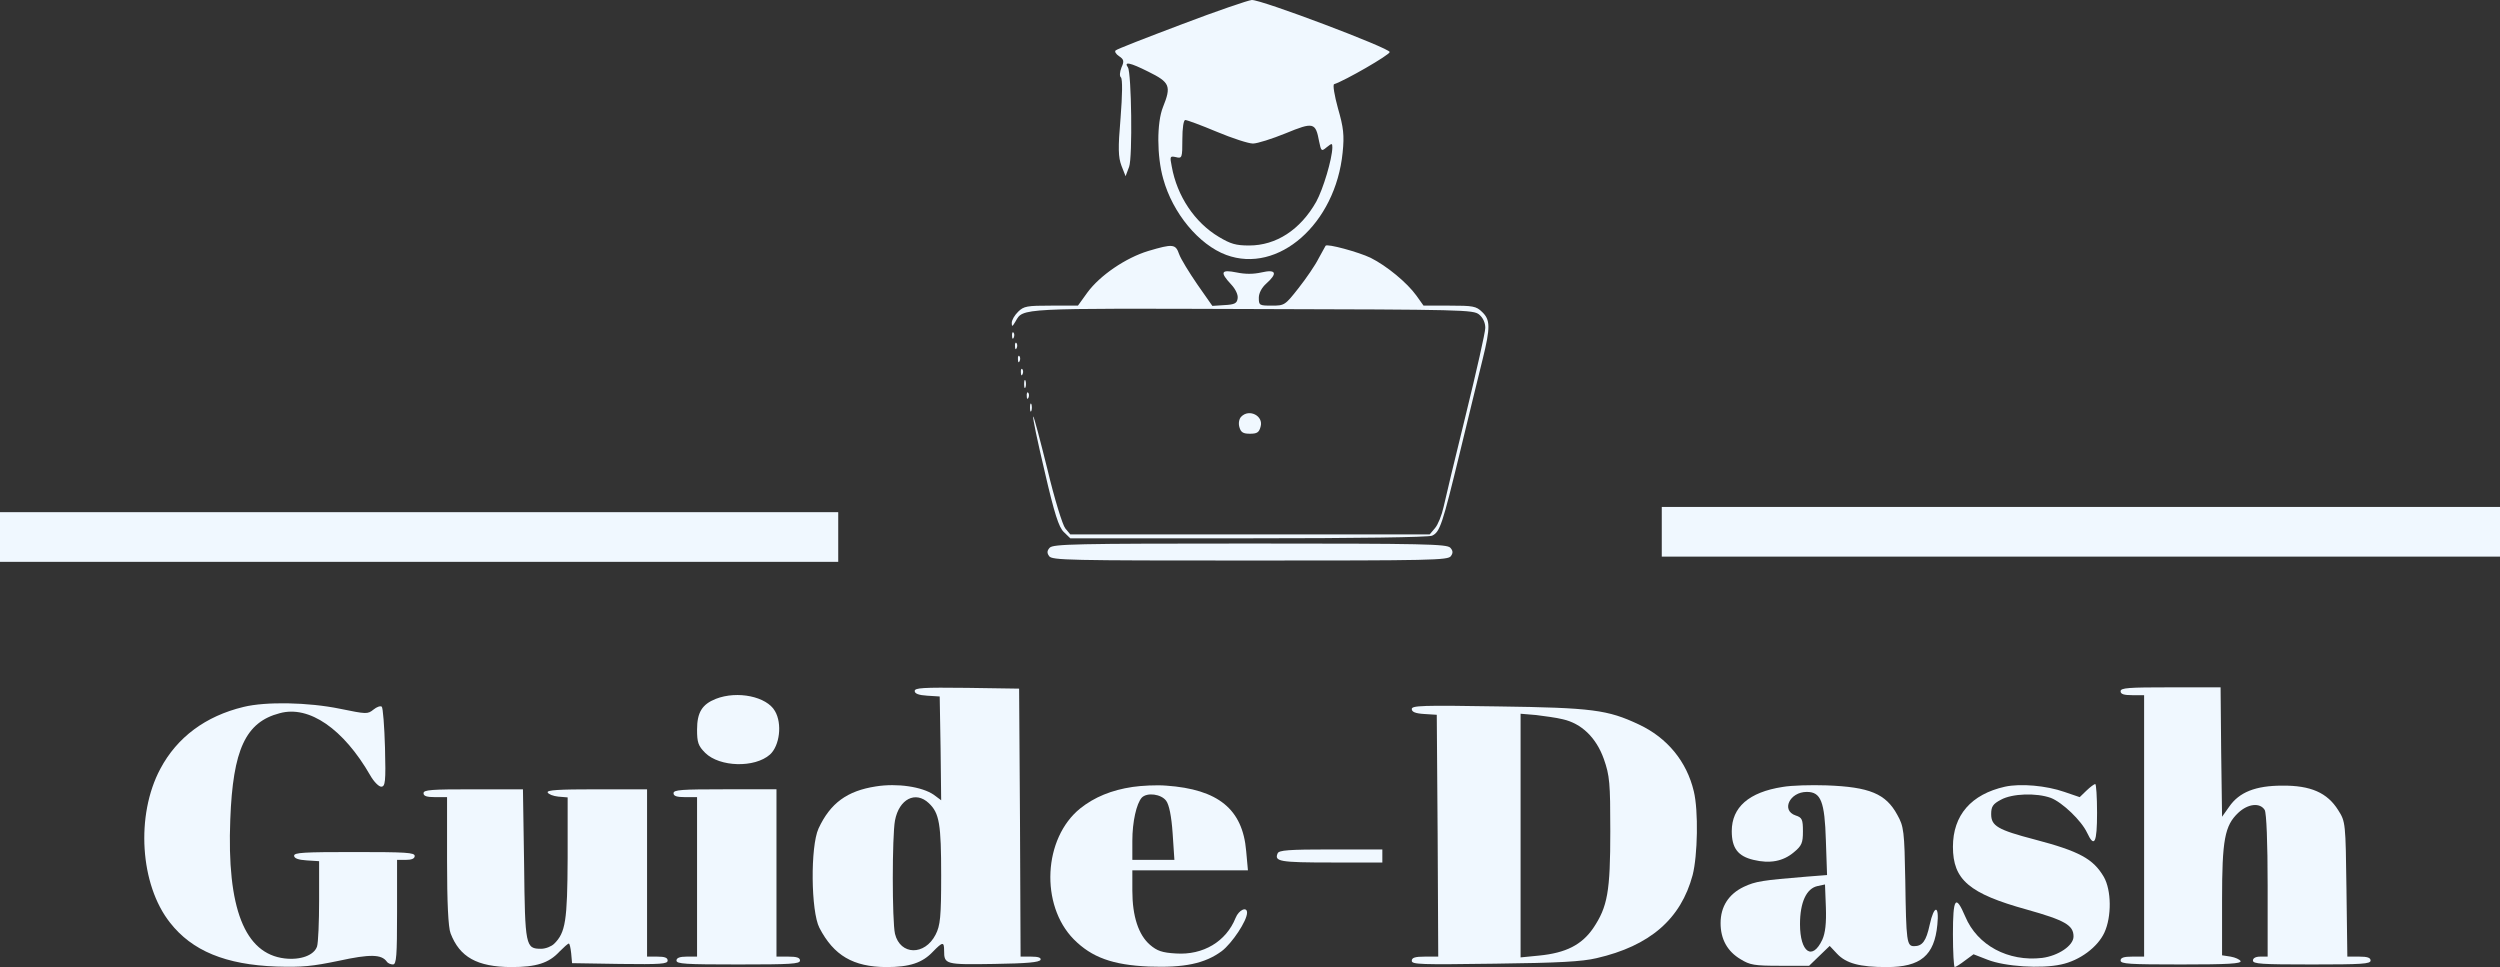 <svg width="243" height="94" viewBox="0 0 243 94" fill="aliceblue" xmlns="http://www.w3.org/2000/svg">
<rect x="0" y="0" width="243" height="94" fill="#333333" stroke="none"/>
<path d="M114.867 2.364C111.437 3.66 108.549 4.778 108.435 4.905C108.321 5.007 108.464 5.261 108.778 5.464C109.235 5.769 109.293 5.947 109.007 6.557C108.835 7.014 108.807 7.395 108.95 7.522C109.121 7.675 109.093 9.25 108.921 11.436C108.664 14.434 108.692 15.273 109.007 16.112L109.407 17.128L109.75 16.213C110.093 15.299 109.979 7.09 109.636 6.557C109.207 5.947 109.836 6.074 111.608 6.963C113.724 8.005 113.867 8.361 113.038 10.419C112.437 11.919 112.437 15.171 113.066 17.382C113.981 20.711 116.525 23.786 119.184 24.777C124.244 26.658 129.819 21.753 130.505 14.816C130.677 13.139 130.591 12.402 130.048 10.521C129.705 9.276 129.533 8.234 129.676 8.183C130.705 7.853 135.079 5.337 135.079 5.057C135.079 4.676 122.586 -0.05 121.671 0C121.328 0.026 118.269 1.068 114.867 2.364ZM118.269 12.808C119.784 13.443 121.357 13.952 121.786 13.952C122.214 13.952 123.644 13.494 124.959 12.961C127.675 11.842 127.875 11.893 128.218 13.748C128.418 14.714 128.447 14.739 128.961 14.307C129.476 13.901 129.504 13.901 129.504 14.358C129.476 15.476 128.618 18.373 127.932 19.619C126.388 22.338 124.044 23.862 121.414 23.862C120.128 23.862 119.613 23.71 118.469 23.024C116.125 21.626 114.41 19.059 113.895 16.188C113.695 15.197 113.724 15.146 114.296 15.273C114.896 15.426 114.925 15.349 114.925 13.545C114.925 12.452 115.039 11.665 115.21 11.665C115.382 11.665 116.754 12.173 118.269 12.808Z" fill="aliceblue"/>
<path d="M111.608 24.396C109.436 25.057 106.92 26.759 105.691 28.437L104.776 29.707H102.174C99.83 29.707 99.516 29.758 98.972 30.292C98.629 30.622 98.343 31.105 98.343 31.384C98.343 31.791 98.401 31.766 98.715 31.232C99.458 29.936 98.944 29.961 121.814 30.038C142.369 30.088 143.198 30.114 143.77 30.571C144.142 30.876 144.37 31.359 144.37 31.867C144.37 32.299 143.513 36.086 142.484 40.279C141.454 44.446 140.482 48.512 140.311 49.3C140.139 50.088 139.768 51.003 139.482 51.333L138.967 51.943H121.5H104.032L103.546 51.358C103.289 51.053 102.489 48.487 101.803 45.59C101.088 42.718 100.487 40.431 100.43 40.482C100.345 40.533 100.859 42.947 101.545 45.844C102.489 49.935 102.917 51.257 103.403 51.714L104.032 52.324H121.357C131.906 52.324 138.881 52.222 139.196 52.07C139.968 51.714 140.196 51.003 141.912 43.938C142.769 40.38 143.77 36.314 144.113 34.917C144.885 31.791 144.856 31.079 144.056 30.317C143.484 29.758 143.17 29.707 140.883 29.707H138.367L137.681 28.742C136.766 27.471 134.793 25.845 133.221 25.057C132.049 24.498 128.99 23.659 128.847 23.888C128.818 23.939 128.504 24.498 128.161 25.133C127.846 25.768 126.96 27.064 126.217 28.005C124.902 29.682 124.845 29.707 123.615 29.707C122.415 29.707 122.357 29.682 122.357 28.945C122.357 28.488 122.643 27.954 123.072 27.573C124.216 26.556 124.044 26.149 122.615 26.48C121.814 26.658 121.042 26.658 120.185 26.48C118.67 26.175 118.555 26.454 119.67 27.649C120.099 28.106 120.356 28.665 120.299 28.996C120.242 29.479 120.013 29.606 119.013 29.656L117.841 29.733L116.383 27.649C115.582 26.48 114.782 25.184 114.61 24.701C114.267 23.71 114.01 23.685 111.608 24.396Z" fill="aliceblue"/>
<path d="M98.372 32.655C98.372 32.935 98.456 33.011 98.539 32.807C98.623 32.63 98.595 32.401 98.511 32.325C98.428 32.223 98.344 32.376 98.372 32.655Z" fill="aliceblue"/>
<path d="M98.658 33.672C98.658 33.951 98.741 34.027 98.825 33.824C98.909 33.646 98.881 33.417 98.797 33.341C98.714 33.239 98.63 33.392 98.658 33.672Z" fill="aliceblue"/>
<path d="M98.944 34.942C98.944 35.222 99.027 35.298 99.111 35.095C99.195 34.917 99.167 34.688 99.083 34.612C98.999 34.51 98.916 34.663 98.944 34.942Z" fill="aliceblue"/>
<path d="M99.23 36.213C99.23 36.492 99.313 36.569 99.397 36.365C99.48 36.187 99.452 35.959 99.369 35.882C99.285 35.781 99.202 35.933 99.23 36.213Z" fill="aliceblue"/>
<path d="M99.544 37.331C99.544 37.687 99.6 37.814 99.683 37.636C99.739 37.483 99.739 37.178 99.683 37.001C99.6 36.848 99.544 36.975 99.544 37.331Z" fill="aliceblue"/>
<path d="M99.801 38.5C99.801 38.779 99.885 38.856 99.969 38.652C100.052 38.474 100.024 38.246 99.941 38.169C99.857 38.068 99.773 38.22 99.801 38.5Z" fill="aliceblue"/>
<path d="M100.116 39.618C100.116 39.974 100.172 40.101 100.255 39.923C100.311 39.77 100.311 39.465 100.255 39.288C100.172 39.135 100.116 39.262 100.116 39.618Z" fill="aliceblue"/>
<path d="M120.642 40.507C120.442 40.711 120.356 41.143 120.471 41.524C120.614 42.032 120.842 42.159 121.5 42.159C122.186 42.159 122.386 42.032 122.529 41.473C122.844 40.431 121.414 39.694 120.642 40.507Z" fill="aliceblue"/>
<path d="M161.524 51.689V54.103H202.262H243V51.689V49.275H202.262H161.524V51.689Z" fill="aliceblue"/>
<path d="M0 52.197V54.611H40.738H81.476V52.197V49.783H40.738H0V52.197Z" fill="aliceblue"/>
<path d="M102.032 53.239C101.774 53.518 101.746 53.747 101.974 54.052C102.232 54.459 103.861 54.484 121.5 54.484C139.139 54.484 140.769 54.459 141.026 54.052C141.255 53.747 141.226 53.518 140.969 53.239C140.626 52.883 138.567 52.832 121.5 52.832C104.433 52.832 102.375 52.883 102.032 53.239Z" fill="aliceblue"/>
<path d="M88.909 67.165C88.909 67.419 89.281 67.571 90.139 67.622L91.339 67.698L91.425 72.73L91.482 77.787L90.767 77.253C89.624 76.466 87.194 76.11 85.136 76.44C82.334 76.872 80.704 78.067 79.561 80.532C78.76 82.285 78.818 88.587 79.647 90.188C81.047 92.882 82.934 93.975 86.136 94C88.423 94 89.653 93.593 90.682 92.501C91.625 91.535 91.768 91.51 91.768 92.399C91.768 93.746 91.882 93.771 96.628 93.695C99.83 93.644 101.031 93.543 101.145 93.288C101.202 93.085 100.916 92.984 100.23 92.984H99.201L99.144 79.947L99.058 66.936L93.998 66.86C89.681 66.809 88.909 66.86 88.909 67.165ZM90.281 78.067C91.311 79.032 91.482 80.1 91.482 85.106C91.482 89.121 91.397 89.96 90.939 90.849C89.881 92.907 87.508 92.856 86.994 90.773C86.708 89.528 86.708 81.269 86.994 79.744C87.394 77.66 88.995 76.847 90.281 78.067Z" fill="aliceblue"/>
<path d="M206.121 67.19C206.121 67.469 206.435 67.571 207.264 67.571H208.408V80.277V92.983H207.264C206.435 92.983 206.121 93.085 206.121 93.364C206.121 93.695 206.978 93.746 212.01 93.746C216.584 93.746 217.87 93.669 217.785 93.415C217.699 93.263 217.27 93.059 216.813 92.983L215.984 92.856V87.52C215.984 81.624 216.241 80.252 217.556 79.007C218.499 78.117 219.671 77.99 220.129 78.727C220.3 79.032 220.415 81.853 220.415 86.097V92.983H219.7C219.243 92.983 218.985 93.136 218.985 93.364C218.985 93.695 219.814 93.746 224.703 93.746C229.592 93.746 230.421 93.695 230.421 93.364C230.421 93.085 230.106 92.983 229.306 92.983H228.162L228.076 86.427C227.991 79.998 227.991 79.871 227.276 78.752C226.218 77.05 224.589 76.338 221.844 76.364C219.243 76.364 217.642 76.999 216.67 78.422L215.984 79.388L215.898 73.085L215.841 66.809H210.981C206.864 66.809 206.121 66.859 206.121 67.19Z" fill="aliceblue"/>
<path d="M69.583 67.927C68.24 68.461 67.754 69.249 67.754 70.926C67.754 72.171 67.868 72.501 68.554 73.187C69.955 74.56 73.357 74.661 74.844 73.34C75.787 72.476 76.044 70.341 75.329 69.121C74.529 67.698 71.67 67.114 69.583 67.927Z" fill="aliceblue"/>
<path d="M23.671 68.714C19.983 69.603 17.21 71.662 15.58 74.737C13.179 79.235 13.608 85.994 16.524 89.679C18.668 92.424 21.927 93.77 26.873 93.948C29.388 94.025 30.36 93.923 32.933 93.389C35.964 92.728 37.079 92.754 37.593 93.465C37.679 93.618 37.965 93.745 38.194 93.745C38.537 93.745 38.594 92.906 38.594 88.662V83.58H39.452C40.023 83.58 40.309 83.453 40.309 83.199C40.309 82.868 39.48 82.818 34.449 82.818C29.531 82.818 28.588 82.868 28.588 83.174C28.588 83.428 28.988 83.58 29.817 83.631L31.018 83.707V87.519C31.018 89.603 30.932 91.636 30.818 91.992C30.532 92.856 29.217 93.338 27.673 93.16C23.785 92.703 22.041 88.281 22.384 79.641C22.642 72.856 23.871 70.188 27.187 69.324C30.046 68.536 33.391 70.849 35.992 75.372C36.335 75.982 36.821 76.465 37.05 76.465C37.45 76.465 37.508 76.007 37.422 72.678C37.364 70.594 37.222 68.79 37.107 68.689C36.964 68.587 36.621 68.714 36.307 68.968C35.735 69.425 35.649 69.425 33.048 68.892C29.96 68.257 25.843 68.18 23.671 68.714Z" fill="aliceblue"/>
<path d="M137.224 68.918C137.224 69.197 137.567 69.35 138.453 69.401L139.654 69.477L139.739 81.217L139.797 92.983H138.51C137.538 92.983 137.224 93.085 137.224 93.39C137.224 93.746 138.053 93.771 145.314 93.669C151.546 93.593 153.776 93.466 155.177 93.136C160.38 91.941 163.382 89.324 164.525 85.055C165.011 83.149 165.097 78.803 164.64 76.923C163.954 74.026 162.067 71.713 159.294 70.417C156.263 68.994 154.805 68.791 145.6 68.664C138.167 68.537 137.224 68.588 137.224 68.918ZM151.889 69.909C153.719 70.316 155.148 71.688 155.892 73.772C156.463 75.398 156.521 76.109 156.521 80.785C156.521 86.656 156.263 88.129 154.863 90.213C153.748 91.84 152.204 92.627 149.602 92.882L147.801 93.059V81.217V69.375L149.316 69.502C150.117 69.604 151.289 69.756 151.889 69.909Z" fill="aliceblue"/>
<path d="M110.093 76.49C108.035 76.795 106.376 77.481 105.004 78.574C101.402 81.471 101.088 87.976 104.375 91.305C106.119 93.059 108.149 93.796 111.665 93.948C115.096 94.075 117.097 93.669 118.755 92.449C119.756 91.687 121.214 89.501 121.214 88.713C121.214 88.078 120.413 88.434 120.099 89.222C119.184 91.509 116.954 92.856 114.295 92.678C112.952 92.601 112.466 92.424 111.78 91.839C110.665 90.873 110.064 89.069 110.064 86.579V84.597H115.668H121.299L121.128 82.716C120.785 78.65 118.412 76.719 113.352 76.363C112.409 76.287 110.951 76.363 110.093 76.49ZM113.352 77.837C113.638 78.218 113.867 79.336 113.981 81.013L114.152 83.58H112.123H110.064V81.725C110.064 79.87 110.465 78.116 110.979 77.532C111.494 76.998 112.866 77.176 113.352 77.837Z" fill="aliceblue"/>
<path d="M173.273 76.491C169.985 76.999 168.327 78.473 168.327 80.786C168.327 82.437 168.927 83.225 170.443 83.581C172.015 83.962 173.301 83.734 174.359 82.844C175.131 82.209 175.245 81.929 175.245 80.811C175.245 79.642 175.16 79.464 174.531 79.261C173.101 78.778 173.959 76.974 175.617 76.974C176.989 76.974 177.361 77.889 177.475 81.701L177.59 85.055L175.646 85.207C171.272 85.563 170.643 85.665 169.499 86.198C168.013 86.91 167.241 88.13 167.241 89.731C167.241 91.281 167.898 92.475 169.185 93.238C170.1 93.797 170.5 93.873 173.016 93.873H175.846L176.846 92.907L177.847 91.942L178.562 92.704C179.448 93.644 180.763 94 183.393 94C186.681 94 188.024 92.882 188.31 89.883C188.51 87.952 187.996 87.927 187.567 89.883C187.224 91.484 186.852 91.967 186.052 91.967C185.337 91.967 185.28 91.535 185.194 85.614C185.108 80.786 185.051 80.328 184.422 79.21C183.307 77.152 181.735 76.491 177.532 76.338C176.046 76.288 174.13 76.338 173.273 76.491ZM177.132 91.332C176.16 93.415 174.96 92.577 174.96 89.832C174.96 87.698 175.588 86.351 176.675 86.122L177.39 85.97L177.475 88.181C177.532 89.731 177.418 90.696 177.132 91.332Z" fill="aliceblue"/>
<path d="M194.886 76.466C191.598 77.203 189.825 79.236 189.825 82.31C189.825 85.512 191.398 86.859 197.001 88.409C200.718 89.451 201.547 89.934 201.547 91.027C201.547 91.916 200.06 92.907 198.488 93.111C195.2 93.492 192.198 91.891 191.026 89.095C190.083 86.885 189.825 87.266 189.825 90.798C189.825 92.552 189.911 94 189.997 94C190.083 94 190.54 93.721 190.998 93.365L191.827 92.755L193.199 93.288C194.886 93.949 198.402 94.178 200.346 93.746C202.147 93.365 203.891 92.069 204.548 90.646C205.263 89.095 205.234 86.529 204.491 85.233C203.462 83.479 202.118 82.742 197.773 81.599C194.171 80.659 193.542 80.277 193.542 79.134C193.542 78.397 193.713 78.143 194.485 77.736C195.572 77.126 197.944 77.05 199.345 77.558C200.46 77.99 202.318 79.769 202.862 80.938C203.576 82.463 203.834 81.929 203.834 79.007C203.834 77.457 203.748 76.211 203.662 76.211C203.548 76.211 203.176 76.491 202.804 76.847L202.147 77.482L200.66 76.974C198.916 76.364 196.401 76.135 194.886 76.466Z" fill="aliceblue"/>
<path d="M41.167 77.101C41.167 77.38 41.481 77.482 42.31 77.482H43.454V83.683C43.454 87.672 43.568 90.163 43.797 90.722C44.683 93.034 46.37 93.975 49.686 94C52.116 94 53.346 93.619 54.375 92.501C54.803 92.069 55.204 91.713 55.289 91.713C55.375 91.713 55.461 92.145 55.518 92.653L55.604 93.619L60.264 93.695C64.266 93.746 64.895 93.695 64.895 93.365C64.895 93.085 64.609 92.984 63.895 92.984H62.894V84.852V76.72H58.005C54.232 76.72 53.145 76.796 53.231 77.025C53.317 77.203 53.774 77.38 54.26 77.431L55.175 77.507V83.403C55.147 89.502 54.975 90.646 53.86 91.738C53.603 91.992 53.031 92.221 52.602 92.221C51.087 92.221 51.03 91.992 50.944 84.038L50.83 76.72H45.998C41.882 76.72 41.167 76.771 41.167 77.101Z" fill="aliceblue"/>
<path d="M65.467 77.1C65.467 77.38 65.781 77.482 66.61 77.482H67.754V85.232V92.983H66.753C66.067 92.983 65.753 93.11 65.753 93.364C65.753 93.695 66.61 93.746 71.756 93.746C76.902 93.746 77.76 93.695 77.76 93.364C77.76 93.085 77.445 92.983 76.616 92.983H75.473V84.851V76.719H70.47C66.21 76.719 65.467 76.77 65.467 77.1Z" fill="aliceblue"/>
<path d="M124.187 82.946C123.843 83.734 124.387 83.835 129.39 83.835H134.364V83.2V82.565H129.361C125.244 82.565 124.301 82.641 124.187 82.946Z" fill="aliceblue"/>
</svg>
